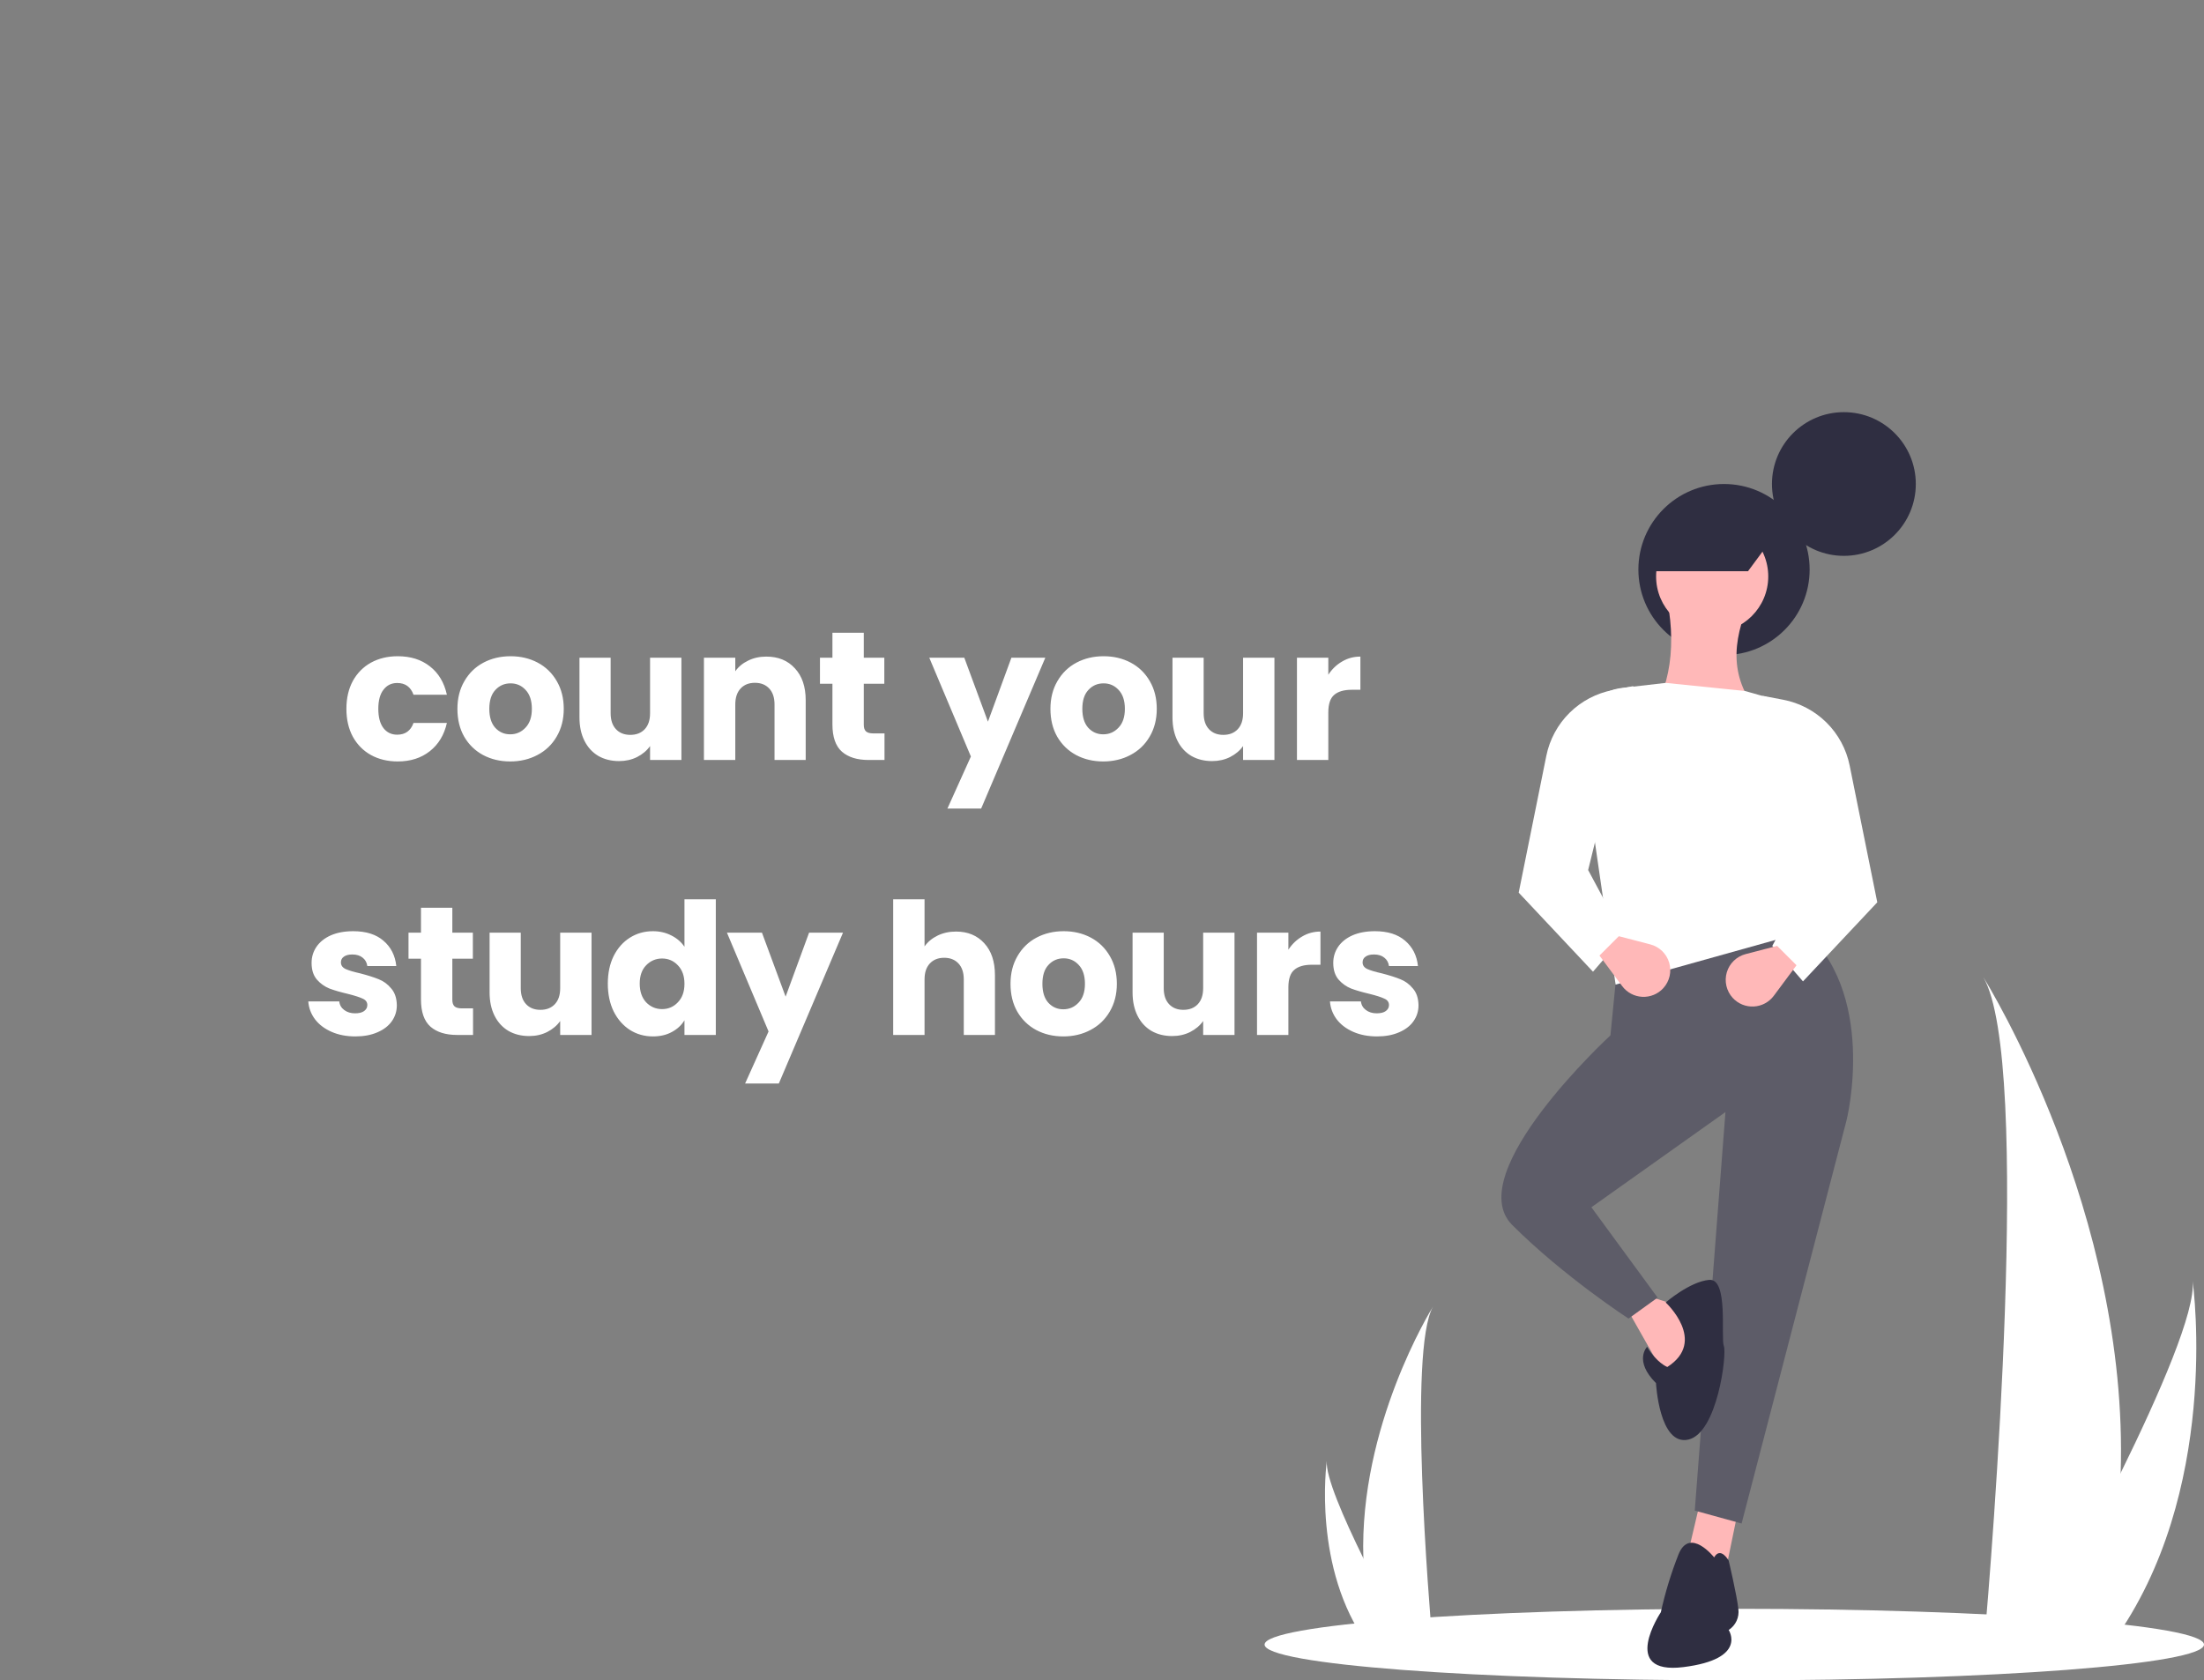 <svg width="577" height="440" viewBox="0 0 577 440" fill="none" xmlns="http://www.w3.org/2000/svg">
<rect x="0" y="0" width="577" height="440" fill="#808080" stroke="none"/>
<path d="M454.032 440C521.945 440 577 435.805 577 430.63C577 425.454 521.945 421.259 454.032 421.259C386.118 421.259 331.064 425.454 331.064 430.63C331.064 435.805 386.118 440 454.032 440Z" fill="white"/>
<path d="M482.723 145.547C493.122 145.547 501.552 137.125 501.552 126.735C501.552 116.345 493.122 107.923 482.723 107.923C472.324 107.923 463.894 116.345 463.894 126.735C463.894 137.125 472.324 145.547 482.723 145.547Z" fill="#2F2E41"/>
<path d="M451.341 171.526C463.721 171.526 473.757 161.499 473.757 149.13C473.757 136.762 463.721 126.735 451.341 126.735C438.962 126.735 428.926 136.762 428.926 149.13C428.926 161.499 438.962 171.526 451.341 171.526Z" fill="#2F2E41"/>
<path d="M425.499 341.891L436.494 361.325C436.494 361.325 450.871 346.96 443.26 343.158L431.419 339.356L425.499 341.891Z" fill="#FFB8B8"/>
<path d="M444.951 393.855L441.568 408.22L451.716 411.599L455.099 395.123L444.951 393.855Z" fill="#FFB8B8"/>
<path d="M423.79 248.882L421.61 271.104C421.61 271.104 382.368 307.247 395.899 320.767C409.431 334.286 426.345 345.27 426.345 345.27L433.957 339.778L416.619 316.119L451.717 291.193L443.682 395.545L455.945 398.925L483.431 293.306C483.431 293.306 491.888 259.507 471.168 242.608L423.79 248.882Z" fill="#5D5C68"/>
<path d="M448.757 407.797C448.757 407.797 442.414 399.77 439.454 406.952C437.503 411.891 435.948 416.977 434.802 422.162C434.802 422.162 423.808 438.638 440.722 436.526C457.637 434.414 452.562 426.809 452.562 426.809C453.462 426.227 454.178 425.402 454.627 424.43C455.076 423.458 455.24 422.378 455.1 421.317C454.677 417.514 452.562 408.642 452.562 408.642C452.562 408.642 450.448 404.84 448.757 407.797Z" fill="#2F2E41"/>
<path d="M431.208 352.664C431.208 352.664 427.614 356.255 433.534 362.17C433.534 362.17 434.38 378.646 441.991 376.956C449.602 375.266 452.14 354.565 451.294 352.453C450.448 350.34 452.562 334.708 447.488 335.131C442.414 335.553 436.071 341.046 436.071 341.046C436.071 341.046 447.065 351.185 436.494 357.945C436.494 357.945 433.745 356.889 431.208 352.664Z" fill="#2F2E41"/>
<path d="M462.711 189.376L430.574 190.221C437.656 180.18 438.989 168.334 436.071 155.155L457.214 159.38C453.142 170.136 453.072 179.362 462.711 189.376Z" fill="#FFB8B8"/>
<path d="M472.86 243.876L422.962 257.817L413.386 191.907C413.582 188.943 414.811 186.142 416.861 183.992C418.91 181.841 421.65 180.476 424.603 180.136L436.071 178.814L456.791 180.926L466.591 183.693C469.337 184.469 471.74 186.149 473.41 188.461C475.08 190.773 475.919 193.581 475.79 196.429L472.86 243.876Z" fill="white"/>
<path d="M425.077 245.143L417.042 254.438L397.591 233.736L404.822 197.912C405.685 193.639 407.801 189.719 410.901 186.651C414.002 183.584 417.946 181.508 422.231 180.689L427.614 179.659L415.774 227.821L425.077 245.143Z" fill="white"/>
<path d="M424.678 258.208L418.734 250.213L423.808 245.143L432.05 247.291C433.215 247.595 434.281 248.194 435.146 249.03C436.011 249.867 436.645 250.913 436.986 252.066C437.327 253.219 437.364 254.441 437.094 255.613C436.824 256.785 436.255 257.867 435.442 258.755C434.747 259.515 433.893 260.111 432.94 260.502C431.987 260.893 430.96 261.068 429.931 261.016C428.902 260.964 427.898 260.685 426.99 260.199C426.082 259.714 425.292 259.034 424.678 258.208Z" fill="#FFB8B8"/>
<path d="M463.98 247.678L472.014 256.972L491.465 236.271L484.234 200.447C483.371 196.173 481.255 192.254 478.155 189.186C475.054 186.119 471.11 184.043 466.825 183.224L461.442 182.194L473.282 230.356L463.98 247.678Z" fill="white"/>
<path d="M464.378 260.742L470.322 252.748L465.248 247.678L457.006 249.826C455.842 250.13 454.775 250.729 453.91 251.565C453.045 252.402 452.412 253.448 452.07 254.601C451.729 255.754 451.692 256.976 451.962 258.148C452.233 259.32 452.801 260.402 453.614 261.29C454.309 262.049 455.163 262.646 456.116 263.037C457.069 263.428 458.096 263.603 459.125 263.551C460.154 263.499 461.158 263.22 462.066 262.734C462.974 262.249 463.764 261.568 464.378 260.742Z" fill="#FFB8B8"/>
<path d="M448.242 165.609C456.35 165.609 462.922 159.042 462.922 150.942C462.922 142.842 456.35 136.275 448.242 136.275C440.135 136.275 433.562 142.842 433.562 150.942C433.562 159.042 440.135 165.609 448.242 165.609Z" fill="#FFB8B8"/>
<path d="M432.512 149.578H457.618L465.239 139.276C457.741 132.719 448.357 131.544 437.892 133.453L432.512 149.578Z" fill="#2F2E41"/>
<path d="M555.184 385.697C554.78 400.752 552.256 415.675 547.686 430.026C547.582 430.359 547.472 430.687 547.363 431.02H519.382C519.412 430.722 519.442 430.389 519.472 430.026C521.338 408.597 532.094 278.176 519.233 255.873C520.357 257.682 557.353 317.609 555.184 385.697Z" fill="white"/>
<path d="M553.084 430.026C552.85 430.359 552.606 430.692 552.358 431.02H531.367C531.527 430.737 531.711 430.404 531.925 430.026C535.392 423.773 545.656 405.078 555.184 385.697C565.422 364.87 574.816 343.253 574.025 335.429C574.268 337.193 581.353 390.986 553.084 430.026Z" fill="white"/>
<path d="M356.923 408.015C357.128 415.657 358.409 423.231 360.729 430.516C360.782 430.685 360.837 430.851 360.893 431.02H375.095C375.08 430.869 375.065 430.7 375.05 430.516C374.103 419.639 368.643 353.439 375.171 342.118C374.6 343.036 355.822 373.454 356.923 408.015Z" fill="white"/>
<path d="M357.989 430.516C358.107 430.685 358.231 430.854 358.357 431.02H369.012C368.931 430.876 368.837 430.707 368.729 430.516C366.969 427.342 361.759 417.852 356.923 408.015C351.726 397.443 346.958 386.471 347.36 382.5C347.236 383.395 343.64 410.7 357.989 430.516Z" fill="white"/>
<path d="M90.688 185.608C90.688 182.824 91.248 180.392 92.368 178.312C93.52 176.232 95.104 174.632 97.12 173.512C99.168 172.392 101.504 171.832 104.128 171.832C107.488 171.832 110.288 172.712 112.528 174.472C114.8 176.232 116.288 178.712 116.992 181.912H108.256C107.52 179.864 106.096 178.84 103.984 178.84C102.48 178.84 101.28 179.432 100.384 180.616C99.488 181.768 99.04 183.432 99.04 185.608C99.04 187.784 99.488 189.464 100.384 190.648C101.28 191.8 102.48 192.376 103.984 192.376C106.096 192.376 107.52 191.352 108.256 189.304H116.992C116.288 192.44 114.8 194.904 112.528 196.696C110.256 198.488 107.456 199.384 104.128 199.384C101.504 199.384 99.168 198.824 97.12 197.704C95.104 196.584 93.52 194.984 92.368 192.904C91.248 190.824 90.688 188.392 90.688 185.608ZM133.574 199.384C130.95 199.384 128.582 198.824 126.47 197.704C124.39 196.584 122.742 194.984 121.526 192.904C120.342 190.824 119.75 188.392 119.75 185.608C119.75 182.856 120.358 180.44 121.574 178.36C122.79 176.248 124.454 174.632 126.566 173.512C128.678 172.392 131.046 171.832 133.67 171.832C136.294 171.832 138.662 172.392 140.774 173.512C142.886 174.632 144.55 176.248 145.766 178.36C146.982 180.44 147.59 182.856 147.59 185.608C147.59 188.36 146.966 190.792 145.718 192.904C144.502 194.984 142.822 196.584 140.678 197.704C138.566 198.824 136.198 199.384 133.574 199.384ZM133.574 192.28C135.142 192.28 136.47 191.704 137.558 190.552C138.678 189.4 139.238 187.752 139.238 185.608C139.238 183.464 138.694 181.816 137.606 180.664C136.55 179.512 135.238 178.936 133.67 178.936C132.07 178.936 130.742 179.512 129.686 180.664C128.63 181.784 128.102 183.432 128.102 185.608C128.102 187.752 128.614 189.4 129.638 190.552C130.694 191.704 132.006 192.28 133.574 192.28ZM178.393 172.216V199H170.185V195.352C169.353 196.536 168.217 197.496 166.777 198.232C165.369 198.936 163.801 199.288 162.073 199.288C160.025 199.288 158.217 198.84 156.649 197.944C155.081 197.016 153.865 195.688 153.001 193.96C152.137 192.232 151.705 190.2 151.705 187.864V172.216H159.865V186.76C159.865 188.552 160.329 189.944 161.257 190.936C162.185 191.928 163.433 192.424 165.001 192.424C166.601 192.424 167.865 191.928 168.793 190.936C169.721 189.944 170.185 188.552 170.185 186.76V172.216H178.393ZM200.609 171.928C203.745 171.928 206.241 172.952 208.097 175C209.985 177.016 210.929 179.8 210.929 183.352V199H202.769V184.456C202.769 182.664 202.305 181.272 201.377 180.28C200.449 179.288 199.201 178.792 197.633 178.792C196.065 178.792 194.817 179.288 193.889 180.28C192.961 181.272 192.497 182.664 192.497 184.456V199H184.289V172.216H192.497V175.768C193.329 174.584 194.449 173.656 195.857 172.984C197.265 172.28 198.849 171.928 200.609 171.928ZM231.56 192.04V199H227.384C224.408 199 222.088 198.28 220.424 196.84C218.76 195.368 217.928 192.984 217.928 189.688V179.032H214.664V172.216H217.928V165.688H226.136V172.216H231.512V179.032H226.136V189.784C226.136 190.584 226.328 191.16 226.712 191.512C227.096 191.864 227.736 192.04 228.632 192.04H231.56ZM273.664 172.216L256.864 211.72H248.032L254.176 198.088L243.28 172.216H252.448L258.64 188.968L264.784 172.216H273.664ZM288.824 199.384C286.2 199.384 283.832 198.824 281.72 197.704C279.64 196.584 277.992 194.984 276.776 192.904C275.592 190.824 275 188.392 275 185.608C275 182.856 275.608 180.44 276.824 178.36C278.04 176.248 279.704 174.632 281.816 173.512C283.928 172.392 286.296 171.832 288.92 171.832C291.544 171.832 293.912 172.392 296.024 173.512C298.136 174.632 299.8 176.248 301.016 178.36C302.232 180.44 302.84 182.856 302.84 185.608C302.84 188.36 302.216 190.792 300.968 192.904C299.752 194.984 298.072 196.584 295.928 197.704C293.816 198.824 291.448 199.384 288.824 199.384ZM288.824 192.28C290.392 192.28 291.72 191.704 292.808 190.552C293.928 189.4 294.488 187.752 294.488 185.608C294.488 183.464 293.944 181.816 292.856 180.664C291.8 179.512 290.488 178.936 288.92 178.936C287.32 178.936 285.992 179.512 284.936 180.664C283.88 181.784 283.352 183.432 283.352 185.608C283.352 187.752 283.864 189.4 284.888 190.552C285.944 191.704 287.256 192.28 288.824 192.28ZM333.643 172.216V199H325.435V195.352C324.603 196.536 323.467 197.496 322.027 198.232C320.619 198.936 319.051 199.288 317.323 199.288C315.275 199.288 313.467 198.84 311.899 197.944C310.331 197.016 309.115 195.688 308.251 193.96C307.387 192.232 306.955 190.2 306.955 187.864V172.216H315.115V186.76C315.115 188.552 315.579 189.944 316.507 190.936C317.435 191.928 318.683 192.424 320.251 192.424C321.851 192.424 323.115 191.928 324.043 190.936C324.971 189.944 325.435 188.552 325.435 186.76V172.216H333.643ZM347.747 176.68C348.707 175.208 349.907 174.056 351.347 173.224C352.787 172.36 354.387 171.928 356.147 171.928V180.616H353.891C351.843 180.616 350.307 181.064 349.283 181.96C348.259 182.824 347.747 184.36 347.747 186.568V199H339.539V172.216H347.747V176.68ZM93.044 271.384C90.708 271.384 88.628 270.984 86.804 270.184C84.98 269.384 83.54 268.296 82.484 266.92C81.428 265.512 80.836 263.944 80.708 262.216H88.82C88.916 263.144 89.348 263.896 90.116 264.472C90.884 265.048 91.828 265.336 92.948 265.336C93.972 265.336 94.756 265.144 95.3 264.76C95.876 264.344 96.164 263.816 96.164 263.176C96.164 262.408 95.764 261.848 94.964 261.496C94.164 261.112 92.868 260.696 91.076 260.248C89.156 259.8 87.556 259.336 86.276 258.856C84.996 258.344 83.892 257.56 82.964 256.504C82.036 255.416 81.572 253.96 81.572 252.136C81.572 250.6 81.988 249.208 82.82 247.96C83.684 246.68 84.932 245.672 86.564 244.936C88.228 244.2 90.196 243.832 92.468 243.832C95.828 243.832 98.468 244.664 100.388 246.328C102.34 247.992 103.46 250.2 103.748 252.952H96.164C96.036 252.024 95.62 251.288 94.916 250.744C94.244 250.2 93.348 249.928 92.228 249.928C91.268 249.928 90.532 250.12 90.02 250.504C89.508 250.856 89.252 251.352 89.252 251.992C89.252 252.76 89.652 253.336 90.452 253.72C91.284 254.104 92.564 254.488 94.292 254.872C96.276 255.384 97.892 255.896 99.14 256.408C100.388 256.888 101.476 257.688 102.404 258.808C103.364 259.896 103.86 261.368 103.892 263.224C103.892 264.792 103.444 266.2 102.548 267.448C101.684 268.664 100.42 269.624 98.756 270.328C97.124 271.032 95.22 271.384 93.044 271.384ZM123.842 264.04V271H119.666C116.69 271 114.37 270.28 112.706 268.84C111.042 267.368 110.21 264.984 110.21 261.688V251.032H106.946V244.216H110.21V237.688H118.418V244.216H123.794V251.032H118.418V261.784C118.418 262.584 118.61 263.16 118.994 263.512C119.378 263.864 120.018 264.04 120.914 264.04H123.842ZM154.862 244.216V271H146.654V267.352C145.822 268.536 144.686 269.496 143.246 270.232C141.838 270.936 140.27 271.288 138.542 271.288C136.494 271.288 134.686 270.84 133.118 269.944C131.55 269.016 130.334 267.688 129.47 265.96C128.606 264.232 128.174 262.2 128.174 259.864V244.216H136.334V258.76C136.334 260.552 136.798 261.944 137.726 262.936C138.654 263.928 139.902 264.424 141.47 264.424C143.07 264.424 144.334 263.928 145.262 262.936C146.19 261.944 146.654 260.552 146.654 258.76V244.216H154.862ZM159.125 257.56C159.125 254.808 159.637 252.392 160.661 250.312C161.717 248.232 163.141 246.632 164.933 245.512C166.725 244.392 168.725 243.832 170.933 243.832C172.693 243.832 174.293 244.2 175.733 244.936C177.205 245.672 178.357 246.664 179.189 247.912V235.48H187.397V271H179.189V267.16C178.421 268.44 177.317 269.464 175.877 270.232C174.469 271 172.821 271.384 170.933 271.384C168.725 271.384 166.725 270.824 164.933 269.704C163.141 268.552 161.717 266.936 160.661 264.856C159.637 262.744 159.125 260.312 159.125 257.56ZM179.189 257.608C179.189 255.56 178.613 253.944 177.461 252.76C176.341 251.576 174.965 250.984 173.333 250.984C171.701 250.984 170.309 251.576 169.157 252.76C168.037 253.912 167.477 255.512 167.477 257.56C167.477 259.608 168.037 261.24 169.157 262.456C170.309 263.64 171.701 264.232 173.333 264.232C174.965 264.232 176.341 263.64 177.461 262.456C178.613 261.272 179.189 259.656 179.189 257.608ZM220.695 244.216L203.895 283.72H195.063L201.207 270.088L190.311 244.216H199.479L205.671 260.968L211.815 244.216H220.695ZM250.299 243.928C253.371 243.928 255.835 244.952 257.691 247C259.547 249.016 260.475 251.8 260.475 255.352V271H252.315V256.456C252.315 254.664 251.851 253.272 250.923 252.28C249.995 251.288 248.747 250.792 247.179 250.792C245.611 250.792 244.363 251.288 243.435 252.28C242.507 253.272 242.043 254.664 242.043 256.456V271H233.835V235.48H242.043V247.816C242.875 246.632 244.011 245.688 245.451 244.984C246.891 244.28 248.507 243.928 250.299 243.928ZM278.371 271.384C275.747 271.384 273.379 270.824 271.267 269.704C269.187 268.584 267.539 266.984 266.323 264.904C265.139 262.824 264.547 260.392 264.547 257.608C264.547 254.856 265.155 252.44 266.371 250.36C267.587 248.248 269.251 246.632 271.363 245.512C273.475 244.392 275.843 243.832 278.467 243.832C281.091 243.832 283.459 244.392 285.571 245.512C287.683 246.632 289.347 248.248 290.563 250.36C291.779 252.44 292.387 254.856 292.387 257.608C292.387 260.36 291.763 262.792 290.515 264.904C289.299 266.984 287.619 268.584 285.475 269.704C283.363 270.824 280.995 271.384 278.371 271.384ZM278.371 264.28C279.939 264.28 281.267 263.704 282.355 262.552C283.475 261.4 284.035 259.752 284.035 257.608C284.035 255.464 283.491 253.816 282.403 252.664C281.347 251.512 280.035 250.936 278.467 250.936C276.867 250.936 275.539 251.512 274.483 252.664C273.427 253.784 272.899 255.432 272.899 257.608C272.899 259.752 273.411 261.4 274.435 262.552C275.491 263.704 276.803 264.28 278.371 264.28ZM323.19 244.216V271H314.982V267.352C314.15 268.536 313.014 269.496 311.574 270.232C310.166 270.936 308.598 271.288 306.87 271.288C304.822 271.288 303.014 270.84 301.446 269.944C299.878 269.016 298.662 267.688 297.798 265.96C296.934 264.232 296.502 262.2 296.502 259.864V244.216H304.662V258.76C304.662 260.552 305.126 261.944 306.054 262.936C306.982 263.928 308.23 264.424 309.798 264.424C311.398 264.424 312.662 263.928 313.59 262.936C314.518 261.944 314.982 260.552 314.982 258.76V244.216H323.19ZM337.293 248.68C338.253 247.208 339.453 246.056 340.893 245.224C342.333 244.36 343.933 243.928 345.693 243.928V252.616H343.437C341.389 252.616 339.853 253.064 338.829 253.96C337.805 254.824 337.293 256.36 337.293 258.568V271H329.085V244.216H337.293V248.68ZM360.513 271.384C358.177 271.384 356.097 270.984 354.273 270.184C352.449 269.384 351.009 268.296 349.953 266.92C348.897 265.512 348.305 263.944 348.177 262.216H356.289C356.385 263.144 356.817 263.896 357.585 264.472C358.353 265.048 359.297 265.336 360.417 265.336C361.441 265.336 362.225 265.144 362.769 264.76C363.345 264.344 363.633 263.816 363.633 263.176C363.633 262.408 363.233 261.848 362.433 261.496C361.633 261.112 360.337 260.696 358.545 260.248C356.625 259.8 355.025 259.336 353.745 258.856C352.465 258.344 351.361 257.56 350.433 256.504C349.505 255.416 349.041 253.96 349.041 252.136C349.041 250.6 349.457 249.208 350.289 247.96C351.153 246.68 352.401 245.672 354.033 244.936C355.697 244.2 357.665 243.832 359.937 243.832C363.297 243.832 365.937 244.664 367.857 246.328C369.809 247.992 370.929 250.2 371.217 252.952H363.633C363.505 252.024 363.089 251.288 362.385 250.744C361.713 250.2 360.817 249.928 359.697 249.928C358.737 249.928 358.001 250.12 357.489 250.504C356.977 250.856 356.721 251.352 356.721 251.992C356.721 252.76 357.121 253.336 357.921 253.72C358.753 254.104 360.033 254.488 361.761 254.872C363.745 255.384 365.361 255.896 366.609 256.408C367.857 256.888 368.945 257.688 369.873 258.808C370.833 259.896 371.329 261.368 371.361 263.224C371.361 264.792 370.913 266.2 370.017 267.448C369.153 268.664 367.889 269.624 366.225 270.328C364.593 271.032 362.689 271.384 360.513 271.384Z" fill="white"/>
</svg>
